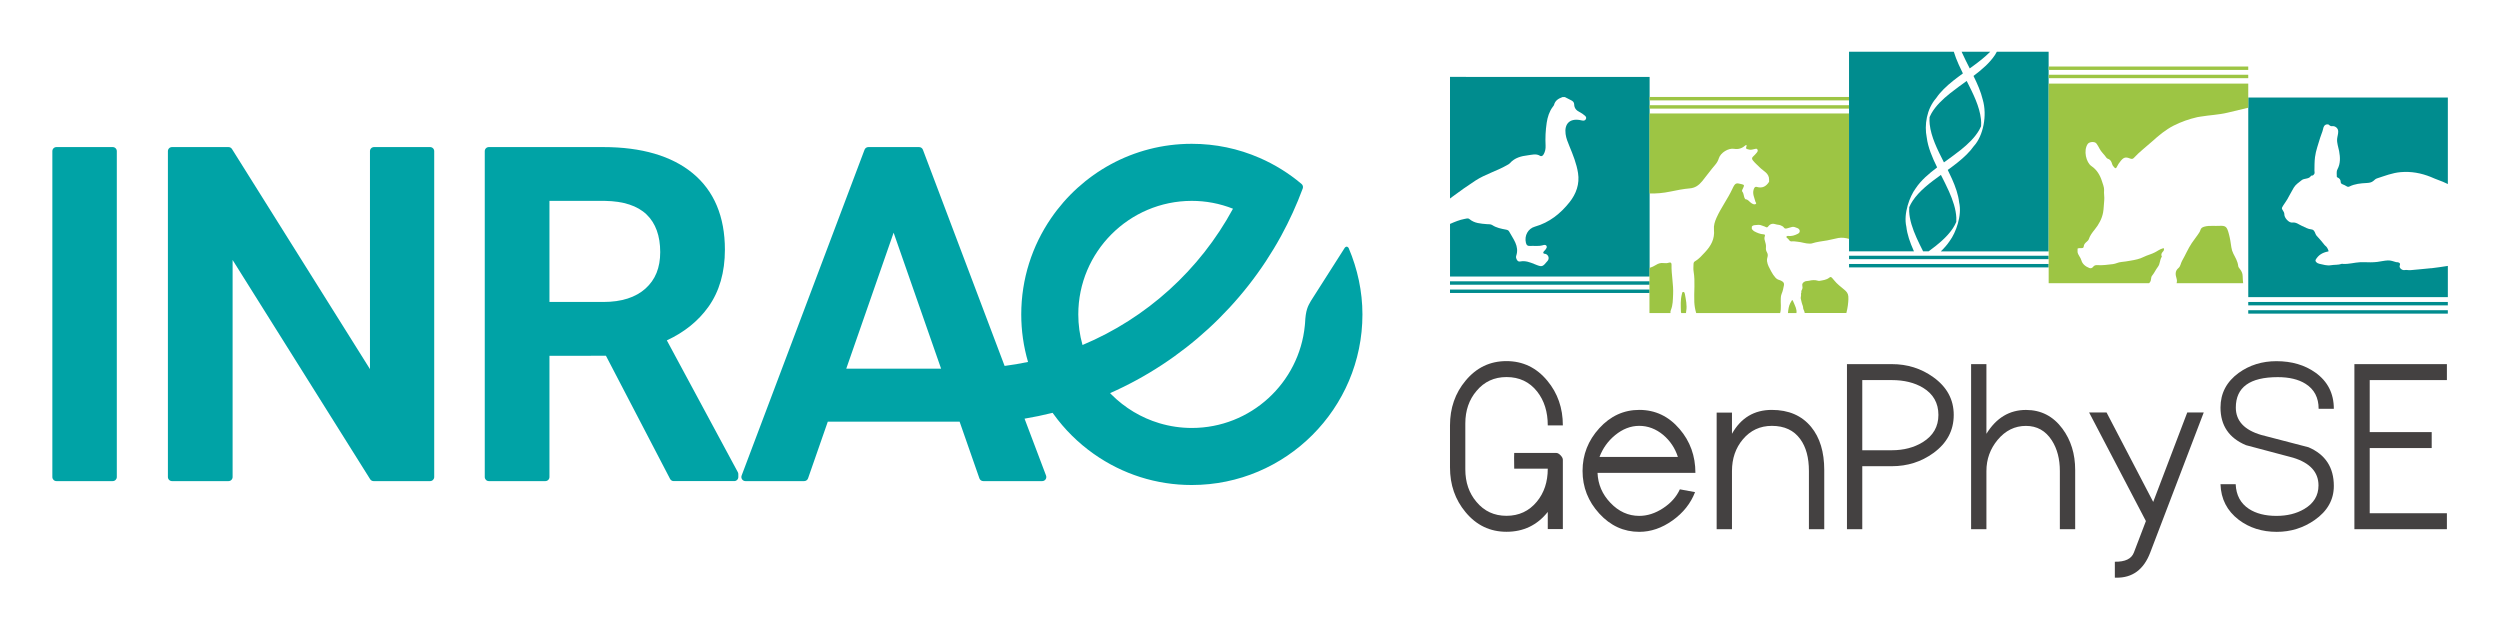 <?xml version="1.0" encoding="UTF-8" standalone="no"?>
<!-- Created with Inkscape (http://www.inkscape.org/) -->

<svg
   xmlns:dc="http://purl.org/dc/elements/1.1/"
   xmlns:cc="http://creativecommons.org/ns#"
   xmlns:rdf="http://www.w3.org/1999/02/22-rdf-syntax-ns#"
   xmlns:svg="http://www.w3.org/2000/svg"
   xmlns="http://www.w3.org/2000/svg"
   xmlns:sodipodi="http://sodipodi.sourceforge.net/DTD/sodipodi-0.dtd"
   xmlns:inkscape="http://www.inkscape.org/namespaces/inkscape"
   width="238.692mm"
   height="60.098mm"
   viewBox="0 0 238.692 60.098"
   version="1.1"
   id="svg167347"
   inkscape:version="0.92.3 (2405546, 2018-03-11)"
   sodipodi:docname="INRAE_genphyse_logo_wb.svg">
  <defs
     id="defs167341">
    <clipPath
       clipPathUnits="userSpaceOnUse"
       id="clipPath18">
      <path
         d="M 0,196.298 H 413.962 V 0 H 0 Z"
         id="path16"
         inkscape:connector-curvature="0" />
    </clipPath>
  </defs>
  <sodipodi:namedview
     id="base"
     pagecolor="#ffffff"
     bordercolor="#666666"
     borderopacity="1.0"
     inkscape:pageopacity="0.0"
     inkscape:pageshadow="2"
     inkscape:zoom="1.4"
     inkscape:cx="319.48942"
     inkscape:cy="134.70721"
     inkscape:document-units="mm"
     inkscape:current-layer="layer1"
     showgrid="false"
     fit-margin-top="0"
     fit-margin-right="0"
     fit-margin-bottom="0"
     fit-margin-left="0"
     inkscape:window-width="2493"
     inkscape:window-height="1385"
     inkscape:window-x="67"
     inkscape:window-y="27"
     inkscape:window-maximized="1" />
  <g
     inkscape:label="Calque 1"
     inkscape:groupmode="layer"
     id="layer1"
     transform="translate(17.054,-76.244)">
    <rect
       style="opacity:1;fill:#ffffff;fill-opacity:1;stroke:none;stroke-width:0.1;stroke-linejoin:round;stroke-miterlimit:4;stroke-dasharray:none;stroke-dashoffset:0;stroke-opacity:1;paint-order:markers fill stroke"
       id="rect83659"
       width="238.692"
       height="60.098"
       x="-17.054"
       y="76.244" />
    <g
       id="g83712"
       transform="translate(0.17,-0.132)">
      <g
         transform="translate(0,3.535)"
         id="g250925">
        <g
           id="g216"
           transform="matrix(0.353,0,0,-0.353,130.552,123.357)">
          <path
             d="m 0,0 v 4.646 c -2.847,-3.58 -6.568,-5.371 -11.165,-5.371 -4.451,0 -8.14,1.768 -11.071,5.305 -2.807,3.361 -4.208,7.393 -4.208,12.094 v 11.367 c 0,4.699 1.4,8.73 4.204,12.092 2.927,3.537 6.613,5.305 11.058,5.305 4.444,0 8.132,-1.768 11.06,-5.305 C 2.679,36.771 4.081,32.74 4.081,28.041 H 0 c 0,3.68 -0.958,6.736 -2.876,9.17 -2.062,2.605 -4.82,3.91 -8.274,3.91 -3.327,0 -6.035,-1.25 -8.119,-3.75 C -21.29,35.004 -22.3,32.064 -22.3,28.557 V 16.158 c 0,-3.51 1.008,-6.449 3.028,-8.816 2.082,-2.5 4.784,-3.75 8.107,-3.75 3.363,0 6.098,1.271 8.2,3.814 C -0.988,9.793 0,12.771 0,16.344 h -9.078 c -0.023,0.679 -0.032,1.691 -0.032,3.031 l 0.032,1.219 H 2.31 c 0.358,0 0.744,-0.215 1.154,-0.643 0.411,-0.428 0.617,-0.828 0.617,-1.203 V 0 Z"
             style="fill:#444141;fill-opacity:1;fill-rule:nonzero;stroke:none"
             id="path218"
             inkscape:connector-curvature="0" />
        </g>
        <g
           id="g220"
           transform="matrix(0.353,0,0,-0.353,139.289,113.5)">
          <path
             d="m 0,0 c -2.319,0 -4.502,-0.844 -6.547,-2.527 -1.918,-1.575 -3.322,-3.534 -4.208,-5.875 H 10.439 C 9.679,-6.037 8.361,-4.059 6.485,-2.461 4.503,-0.82 2.342,0 0,0 m -11.291,-12.717 c 0.125,-3.103 1.285,-5.801 3.478,-8.094 2.235,-2.359 4.84,-3.539 7.813,-3.539 2.172,0 4.313,0.688 6.422,2.067 2.108,1.377 3.627,3.082 4.555,5.117 l 4.111,-0.758 c -1.18,-3.053 -3.209,-5.607 -6.088,-7.66 -2.879,-2.055 -5.879,-3.082 -9,-3.082 -4.195,0 -7.801,1.646 -10.816,4.943 -3.017,3.295 -4.526,7.139 -4.526,11.532 0,4.394 1.509,8.242 4.526,11.548 3.015,3.307 6.621,4.959 10.816,4.959 4.322,0 7.961,-1.726 10.912,-5.183 2.848,-3.322 4.271,-7.274 4.271,-11.85 z"
             style="fill:#444141;fill-opacity:1;fill-rule:nonzero;stroke:none"
             id="path222"
             inkscape:connector-curvature="0" />
        </g>
        <g
           id="g224"
           transform="matrix(0.353,0,0,-0.353,146.677,112.233)">
          <path
             d="m 0,0 h 4.143 v -5.732 c 2.421,4.304 6.013,6.457 10.771,6.457 4.571,0 8.119,-1.538 10.649,-4.614 2.358,-2.877 3.537,-6.754 3.537,-11.631 v -16.013 h -4.145 v 15.732 c 0,3.621 -0.779,6.494 -2.339,8.621 -1.729,2.393 -4.292,3.588 -7.687,3.588 -3.184,0 -5.799,-1.217 -7.845,-3.652 -1.961,-2.326 -2.941,-5.18 -2.941,-8.557 V -31.533 H 0 Z"
             style="fill:#444141;fill-opacity:1;fill-rule:nonzero;stroke:none"
             id="path226"
             inkscape:connector-curvature="0" />
        </g>
        <g
           id="g228"
           transform="matrix(0.353,0,0,-0.353,160.58,109.13)">
          <path
             d="m 0,0 v -18.979 h 7.972 c 3.248,0 6.052,0.735 8.415,2.202 2.803,1.75 4.207,4.201 4.207,7.353 0,3.219 -1.392,5.67 -4.175,7.356 C 14.12,-0.689 11.304,0 7.972,0 Z M 0,-23.295 V -40.33 H -4.142 V 4.316 H 8.003 c 4.196,0 7.93,-1.173 11.199,-3.525 3.689,-2.635 5.535,-6.041 5.535,-10.215 0,-4.217 -1.837,-7.654 -5.511,-10.312 -3.272,-2.373 -7.02,-3.559 -11.245,-3.559 z"
             style="fill:#444141;fill-opacity:1;fill-rule:nonzero;stroke:none"
             id="path230"
             inkscape:connector-curvature="0" />
        </g>
        <g
           id="g232"
           transform="matrix(0.353,0,0,-0.353,170.97,107.607)">
          <path
             d="m 0,0 h 4.144 v -18.846 c 2.652,4.305 6.221,6.457 10.708,6.457 4.065,0 7.35,-1.691 9.856,-5.074 2.294,-3.098 3.442,-6.82 3.442,-11.17 v -16.013 h -4.143 v 15.732 c 0,3.269 -0.726,6.033 -2.175,8.293 -1.682,2.609 -4.016,3.916 -7,3.916 -3.006,0 -5.56,-1.262 -7.661,-3.785 -2.02,-2.436 -3.027,-5.244 -3.027,-8.424 V -44.646 H 0 Z"
             style="fill:#444141;fill-opacity:1;fill-rule:nonzero;stroke:none"
             id="path234"
             inkscape:connector-curvature="0" />
        </g>
        <g
           id="g236"
           transform="matrix(0.353,0,0,-0.353,184.695,126.473)">
          <path
             d="M 0,0 C 2.772,-0.043 4.483,0.771 5.134,2.447 L 8.4,11 -6.958,40.363 h 4.719 l 12.615,-24.187 9.206,24.187 h 4.459 L 9.554,2.438 C 7.804,-2.131 4.745,-4.381 0.381,-4.316 H 0 Z"
             style="fill:#444141;fill-opacity:1;fill-rule:nonzero;stroke:none"
             id="path238"
             inkscape:connector-curvature="0" />
        </g>
        <g
           id="g240"
           transform="matrix(0.353,0,0,-0.353,196.245,111.754)">
          <path
             d="m 0,0 c 0,-3.6 2.295,-6.068 6.887,-7.408 4.256,-1.119 8.511,-2.229 12.765,-3.324 4.571,-1.956 6.858,-5.446 6.858,-10.471 0,-3.733 -1.733,-6.803 -5.192,-9.219 -3.056,-2.129 -6.47,-3.193 -10.248,-3.193 -3.984,0 -7.412,1.088 -10.279,3.261 -3.164,2.418 -4.807,5.624 -4.934,9.622 h 4.108 c 0.125,-2.954 1.312,-5.174 3.568,-6.663 1.938,-1.269 4.424,-1.904 7.457,-1.904 2.885,0 5.381,0.613 7.487,1.844 2.591,1.514 3.886,3.644 3.886,6.389 0,3.597 -2.285,6.101 -6.857,7.503 -4.252,1.12 -8.508,2.25 -12.762,3.393 -4.594,1.932 -6.887,5.322 -6.887,10.174 0,3.861 1.645,6.99 4.934,9.383 2.932,2.107 6.326,3.16 10.184,3.16 4.156,0 7.675,-1.033 10.566,-3.098 3.311,-2.371 4.969,-5.633 4.969,-9.785 H 22.4 c 0,3.02 -1.179,5.274 -3.539,6.762 C 16.945,7.629 14.439,8.23 11.344,8.23 3.781,8.23 0,5.486 0,0"
             style="fill:#444141;fill-opacity:1;fill-rule:nonzero;stroke:none"
             id="path242"
             inkscape:connector-curvature="0" />
        </g>
        <g
           id="g244"
           transform="matrix(0.353,0,0,-0.353,216.398,107.607)">
          <path
             d="m 0,0 v -4.316 h -20.877 v -14.069 h 16.766 v -4.316 H -20.877 V -40.33 H 0 v -4.316 H -25.02 V 0 Z"
             style="fill:#444141;fill-opacity:1;fill-rule:nonzero;stroke:none"
             id="path246"
             inkscape:connector-curvature="0" />
        </g>
        <path
           inkscape:connector-curvature="0"
           id="path250"
           style="fill:#008c8e;fill-opacity:1;fill-rule:nonzero;stroke:none;stroke-width:0.353"
           d="m 121.217,80.183 v 11.614 c 0.068,-0.053 0.136,-0.104 0.205,-0.155 0.723,-0.54 1.458,-1.06 2.218,-1.555 0.951,-0.618 2.032,-0.911 2.997,-1.465 0.109,-0.062 0.22,-0.112 0.305,-0.207 0.457,-0.517 1.085,-0.673 1.722,-0.748 0.373,-0.043 0.769,-0.183 1.147,0.049 0.15,0.093 0.271,-0.012 0.349,-0.147 0.147,-0.255 0.197,-0.535 0.183,-0.823 -0.036,-0.731 -0.003,-1.46 0.106,-2.182 0.082,-0.545 0.246,-1.072 0.582,-1.526 0.042,-0.057 0.103,-0.111 0.118,-0.176 0.107,-0.435 0.441,-0.617 0.818,-0.755 h 0.214 c 0.205,0.105 0.411,0.207 0.615,0.314 0.163,0.085 0.275,0.189 0.279,0.404 0.007,0.333 0.203,0.564 0.496,0.706 0.195,0.095 0.368,0.218 0.53,0.358 0.103,0.088 0.157,0.197 0.086,0.33 -0.055,0.105 -0.156,0.148 -0.268,0.14 -0.105,-0.007 -0.208,-0.04 -0.313,-0.058 -0.965,-0.161 -1.483,0.372 -1.352,1.339 0.055,0.411 0.204,0.765 0.359,1.142 0.343,0.834 0.688,1.681 0.828,2.578 0.164,1.046 -0.174,1.99 -0.815,2.794 -0.867,1.087 -1.927,1.938 -3.299,2.326 -0.66,0.187 -1.027,0.857 -0.861,1.548 0.051,0.209 0.147,0.307 0.365,0.295 0.407,-0.025 0.819,0.049 1.224,-0.059 0.133,-0.036 0.295,-0.093 0.382,0.068 0.067,0.126 -0.035,0.237 -0.102,0.34 -0.067,0.102 -0.194,0.159 -0.218,0.296 0.04,0.14 0.176,0.09 0.265,0.132 0.26,0.121 0.333,0.437 0.151,0.652 -0.499,0.593 -0.506,0.61 -1.243,0.309 -0.441,-0.18 -0.869,-0.349 -1.358,-0.256 -0.249,0.047 -0.341,-0.142 -0.402,-0.335 -0.02,-0.063 -0.011,-0.145 0.011,-0.21 0.309,-0.929 -0.291,-1.592 -0.679,-2.317 -0.064,-0.119 -0.177,-0.155 -0.309,-0.179 -0.454,-0.085 -0.906,-0.172 -1.305,-0.435 -0.149,-0.099 -0.344,-0.071 -0.521,-0.087 -0.581,-0.053 -1.171,-0.074 -1.653,-0.482 -0.137,-0.116 -0.307,-0.046 -0.463,-0.017 -0.488,0.09 -0.941,0.282 -1.392,0.478 v 5.02 h 19.057 v -19.056 z" />
        <path
           d="m 140.274,100.026 h -19.057 v -0.327 h 19.057 z"
           style="fill:#008c8e;fill-opacity:1;fill-rule:nonzero;stroke:none;stroke-width:0.353"
           id="path252"
           inkscape:connector-curvature="0" />
        <path
           d="m 140.274,100.813 h -19.057 v -0.327 h 19.057 z"
           style="fill:#008c8e;fill-opacity:1;fill-rule:nonzero;stroke:none;stroke-width:0.353"
           id="path254"
           inkscape:connector-curvature="0" />
        <path
           inkscape:connector-curvature="0"
           id="path258"
           style="fill:#008c8e;fill-opacity:1;fill-rule:nonzero;stroke:none;stroke-width:0.353"
           d="m 214.904,98.446 c -0.662,0.075 -1.328,0.123 -1.992,0.189 -0.183,0.018 -0.358,-0.045 -0.549,-0.009 -0.26,0.048 -0.543,-0.223 -0.469,-0.416 0.078,-0.204 0.005,-0.294 -0.187,-0.329 -0.049,-0.009 -0.103,7.15e-4 -0.151,-0.012 -0.261,-0.073 -0.525,-0.178 -0.794,-0.164 -0.342,0.016 -0.68,0.102 -1.021,0.144 -0.209,0.025 -0.421,0.035 -0.632,0.036 -0.333,0.003 -0.667,-0.027 -1,-0.009 -0.547,0.029 -1.08,0.197 -1.634,0.161 -0.037,-0.003 -0.079,-0.019 -0.11,-0.008 -0.336,0.123 -0.694,0.073 -1.039,0.133 -0.373,0.065 -0.749,-0.059 -1.117,-0.138 -0.247,-0.053 -0.416,-0.252 -0.338,-0.388 0.252,-0.445 0.653,-0.679 1.144,-0.776 0.046,-0.009 0.103,-0.004 0.08,-0.074 -0.064,-0.192 -0.147,-0.37 -0.318,-0.495 -0.051,-0.037 -0.087,-0.096 -0.128,-0.145 -0.177,-0.211 -0.343,-0.433 -0.535,-0.629 -0.107,-0.11 -0.205,-0.205 -0.264,-0.359 -0.067,-0.179 -0.15,-0.394 -0.391,-0.416 -0.328,-0.03 -0.6,-0.202 -0.89,-0.328 -0.298,-0.131 -0.568,-0.376 -0.917,-0.325 -0.345,0.05 -0.787,-0.465 -0.774,-0.781 0.006,-0.155 -0.084,-0.292 -0.166,-0.417 -0.059,-0.089 -0.09,-0.165 -0.042,-0.257 0.14,-0.268 0.338,-0.501 0.485,-0.758 0.212,-0.371 0.405,-0.753 0.624,-1.122 0.185,-0.311 0.481,-0.486 0.742,-0.704 0.261,-0.218 0.692,-0.078 0.901,-0.417 0.015,-0.024 0.068,-0.034 0.101,-0.032 0.087,0.004 0.126,-0.048 0.179,-0.105 0.109,-0.117 0.047,-0.243 0.049,-0.369 0.007,-0.43 7.9e-4,-0.858 0.055,-1.289 0.081,-0.643 0.319,-1.238 0.493,-1.851 0.079,-0.279 0.218,-0.542 0.277,-0.832 0.043,-0.209 0.114,-0.394 0.358,-0.44 h 0.137 c 0.11,0.072 0.216,0.196 0.347,0.173 0.289,-0.053 0.587,0.174 0.602,0.471 0.014,0.252 -0.077,0.485 -0.101,0.728 -0.039,0.405 0.116,0.786 0.188,1.176 0.111,0.601 0.14,1.185 -0.158,1.744 -0.122,0.229 -0.051,0.473 -0.061,0.71 -7.9e-4,0.022 0.042,0.054 0.07,0.066 0.186,0.078 0.296,0.224 0.299,0.416 0.003,0.158 0.091,0.198 0.203,0.246 0.122,0.053 0.249,0.1 0.356,0.176 0.095,0.067 0.189,0.068 0.274,0.027 0.515,-0.256 1.069,-0.306 1.631,-0.335 0.237,-0.013 0.481,-0.037 0.671,-0.21 0.101,-0.092 0.2,-0.188 0.333,-0.231 0.741,-0.239 1.461,-0.529 2.256,-0.597 1.006,-0.086 1.953,0.087 2.877,0.458 0.25,0.101 0.494,0.22 0.748,0.304 0.283,0.094 0.551,0.219 0.818,0.345 0.023,0.01 0.044,0.023 0.065,0.035 v -8.266 h -19.056 v 19.057 h 19.056 v -2.98 c -0.527,0.082 -1.053,0.162 -1.583,0.223" />
        <path
           d="m 216.487,101.998 h -19.056 v -0.326 h 19.056 z"
           style="fill:#008c8e;fill-opacity:1;fill-rule:nonzero;stroke:none;stroke-width:0.353"
           id="path260"
           inkscape:connector-curvature="0" />
        <path
           d="m 216.487,102.786 h -19.056 v -0.327 h 19.056 z"
           style="fill:#008c8e;fill-opacity:1;fill-rule:nonzero;stroke:none;stroke-width:0.353"
           id="path262"
           inkscape:connector-curvature="0" />
        <path
           inkscape:connector-curvature="0"
           id="path278"
           style="fill:#9dc544;fill-opacity:1;fill-rule:nonzero;stroke:none;stroke-width:0.353"
           d="m 154.044,101.754 c -0.028,-0.07 -0.055,-0.14 -0.092,-0.207 -0.041,-0.073 -0.071,-0.069 -0.117,0.008 -0.23,0.383 -0.263,0.525 -0.328,0.953 -0.012,0.074 -0.017,0.147 -0.021,0.221 h 0.81 c 0.051,-0.359 -0.127,-0.661 -0.252,-0.976" />
        <path
           inkscape:connector-curvature="0"
           id="path282"
           style="fill:#9dc544;fill-opacity:1;fill-rule:nonzero;stroke:none;stroke-width:0.353"
           d="m 159.24,101.667 c 0.015,-0.182 0.024,-0.358 0.008,-0.542 -0.024,-0.282 -0.184,-0.46 -0.374,-0.617 -0.346,-0.286 -0.705,-0.557 -0.987,-0.912 -0.055,-0.07 -0.113,-0.137 -0.172,-0.202 -0.111,-0.123 -0.164,-0.141 -0.287,-0.042 -0.273,0.222 -0.607,0.243 -0.93,0.305 -0.048,0.009 -0.103,0.001 -0.15,-0.014 -0.288,-0.09 -0.575,-0.064 -0.86,0.006 -0.123,0.03 -0.251,0.011 -0.373,0.061 -0.204,0.085 -0.308,0.241 -0.254,0.455 0.041,0.162 -0.006,0.291 -0.086,0.424 -0.045,0.076 0.03,0.182 -0.043,0.259 -0.007,0.175 0.006,0.145 0.003,0.218 -0.005,0.096 -0.05,0.19 -0.026,0.287 0.056,0.23 0.098,0.464 0.189,0.683 0.053,0.126 0.014,0.267 0.091,0.393 0.055,0.09 0.074,0.194 0.099,0.298 h 3.974 c 0.038,-0.129 0.059,-0.261 0.087,-0.391 0.048,-0.222 0.072,-0.446 0.091,-0.672" />
        <path
           inkscape:connector-curvature="0"
           id="path286"
           style="fill:#9dc544;fill-opacity:1;fill-rule:nonzero;stroke:none;stroke-width:0.353"
           d="m 142.244,91.134 c 0.619,-0.129 1.24,-0.255 1.873,-0.308 0.496,-0.041 0.851,-0.285 1.178,-0.685 0.427,-0.522 0.816,-1.072 1.256,-1.582 0.159,-0.184 0.267,-0.389 0.338,-0.615 0.164,-0.518 0.908,-0.986 1.448,-0.894 0.423,0.072 0.78,-0.048 1.088,-0.337 h 0.129 c -0.115,0.34 -0.114,0.333 0.244,0.415 0.18,0.041 0.337,-0.033 0.504,-0.058 0.092,-0.013 0.187,-0.075 0.262,0.031 0.077,0.11 0.02,0.215 -0.043,0.296 -0.104,0.134 -0.224,0.259 -0.35,0.375 -0.132,0.121 -0.16,0.224 -0.038,0.38 0.199,0.255 0.446,0.457 0.67,0.684 0.342,0.348 0.899,0.546 0.881,1.168 v 0.194 c -0.276,0.435 -0.637,0.646 -1.168,0.492 -0.184,-0.054 -0.259,0.093 -0.308,0.252 -0.127,0.413 0.073,0.774 0.17,1.153 0.019,0.074 0.137,0.141 0.031,0.221 -0.071,0.054 -0.166,0.041 -0.248,0.012 -0.102,-0.037 -0.185,-0.103 -0.269,-0.171 -0.137,-0.113 -0.243,-0.278 -0.448,-0.287 -0.017,-0.001 -0.037,-0.023 -0.05,-0.039 -0.154,-0.209 -0.098,-0.496 -0.276,-0.707 -0.063,-0.075 0.036,-0.223 0.086,-0.33 0.131,-0.279 0.119,-0.304 -0.185,-0.38 -0.492,-0.124 -0.577,-0.112 -0.841,0.458 -0.443,0.954 -1.082,1.798 -1.514,2.758 -0.167,0.372 -0.283,0.748 -0.244,1.147 0.085,0.877 -0.282,1.537 -0.864,2.156 -0.301,0.319 -0.578,0.647 -0.963,0.866 -0.121,0.067 -0.123,0.198 -0.127,0.315 -0.006,0.214 -0.025,0.435 0.011,0.644 0.166,0.973 0.021,1.951 0.066,2.925 0.017,0.361 0.079,0.71 0.181,1.049 h 8.015 c 0.131,-0.479 0.029,-0.967 0.063,-1.45 0.009,-0.128 0.021,-0.248 0.072,-0.367 0.115,-0.27 0.179,-0.555 0.229,-0.843 0.025,-0.144 -0.015,-0.273 -0.153,-0.359 -0.088,-0.056 -0.17,-0.105 -0.279,-0.134 -0.135,-0.036 -0.267,-0.105 -0.377,-0.227 -0.163,-0.181 -0.297,-0.384 -0.405,-0.59 -0.163,-0.31 -0.353,-0.617 -0.401,-0.978 -0.017,-0.129 -0.004,-0.256 0.037,-0.376 0.058,-0.169 0.039,-0.334 -0.046,-0.477 -0.084,-0.141 -0.113,-0.293 -0.096,-0.437 0.028,-0.244 -0.038,-0.465 -0.107,-0.688 -0.043,-0.14 -0.053,-0.269 -0.002,-0.408 0.045,-0.122 0.011,-0.174 -0.12,-0.183 -0.321,-0.02 -0.609,-0.141 -0.885,-0.289 -0.092,-0.049 -0.158,-0.145 -0.235,-0.219 v -0.229 c 0.073,-0.098 0.177,-0.133 0.294,-0.143 0.231,-0.019 0.462,-0.065 0.687,0.046 0.107,0.053 0.236,0.065 0.332,0.129 0.134,0.088 0.192,0.028 0.27,-0.071 0.183,-0.233 0.428,-0.285 0.697,-0.186 0.162,0.06 0.338,0.035 0.495,0.113 0.108,0.054 0.221,0.093 0.289,0.204 0.071,0.114 0.186,0.1 0.29,0.077 0.147,-0.032 0.292,-0.077 0.436,-0.123 0.121,-0.038 0.237,-0.028 0.353,0.017 0.07,0.028 0.141,0.054 0.213,0.079 0.132,0.048 0.217,0.156 0.221,0.275 0.005,0.145 -0.092,0.22 -0.198,0.275 -0.279,0.143 -0.571,0.237 -0.893,0.2 -0.037,-0.005 -0.078,-0.003 -0.112,0.01 -0.093,0.036 -0.1,0.114 -0.017,0.175 0.077,0.057 0.149,0.119 0.2,0.201 0.067,0.109 0.165,0.147 0.292,0.13 0.171,-0.022 0.34,0.023 0.509,0.034 0.399,0.029 0.776,0.191 1.179,0.183 0.063,-0.001 0.13,0.001 0.188,-0.018 0.479,-0.158 0.979,-0.207 1.472,-0.29 0.356,-0.06 0.702,-0.167 1.059,-0.23 0.353,-0.062 0.693,-0.011 1.023,0.083 v -11.975 h -19.056 v 7.637 c 0.658,0.026 1.327,-0.038 1.983,-0.176" />
        <path
           inkscape:connector-curvature="0"
           id="path290"
           style="fill:#9dc544;fill-opacity:1;fill-rule:nonzero;stroke:none;stroke-width:0.353"
           d="m 142.305,102.443 c 0.201,-0.479 0.188,-0.986 0.214,-1.484 0.049,-0.955 -0.174,-1.899 -0.15,-2.855 0.004,-0.181 -0.098,-0.235 -0.249,-0.184 -0.17,0.057 -0.344,0.06 -0.51,0.038 -0.262,-0.035 -0.512,0.04 -0.704,0.165 -0.206,0.134 -0.423,0.227 -0.645,0.3 v 4.307 h 2.009 c -0.014,-0.09 -0.009,-0.184 0.034,-0.287" />
        <path
           inkscape:connector-curvature="0"
           id="path294"
           style="fill:#9dc544;fill-opacity:1;fill-rule:nonzero;stroke:none;stroke-width:0.353"
           d="m 143.771,102.535 c 0.096,-0.546 -0.035,-1.091 -0.129,-1.629 -0.015,-0.083 -0.043,-0.186 -0.144,-0.192 -0.119,-0.008 -0.115,0.111 -0.135,0.187 -0.155,0.568 -0.114,1.148 -0.096,1.726 7.2e-4,0.033 0.015,0.068 0.031,0.102 h 0.451 c 0.005,-0.064 0.011,-0.129 0.022,-0.194" />
        <path
           d="m 159.317,82.426 h -19.056 v -0.327 h 19.056 z"
           style="fill:#9dc544;fill-opacity:1;fill-rule:nonzero;stroke:none;stroke-width:0.353"
           id="path296"
           inkscape:connector-curvature="0" />
        <path
           d="m 159.317,83.212 h -19.056 v -0.326 h 19.056 z"
           style="fill:#9dc544;fill-opacity:1;fill-rule:nonzero;stroke:none;stroke-width:0.353"
           id="path298"
           inkscape:connector-curvature="0" />
        <path
           inkscape:connector-curvature="0"
           id="path302"
           style="fill:#008c8e;fill-opacity:1;fill-rule:nonzero;stroke:none;stroke-width:0.353"
           d="m 171.91,84.214 c -0.132,-1.213 -0.734,-2.41 -1.36,-3.643 -0.527,0.381 -1.066,0.763 -1.58,1.174 -0.732,0.584 -1.377,1.206 -1.785,1.916 -0.066,0.117 -0.126,0.236 -0.179,0.359 -0.016,0.226 -0.013,0.455 0.012,0.684 0.132,1.213 0.733,2.409 1.359,3.642 0.527,-0.381 1.066,-0.763 1.581,-1.174 0.732,-0.583 1.377,-1.206 1.784,-1.915 0.067,-0.116 0.127,-0.236 0.18,-0.358 0.017,-0.227 0.013,-0.457 -0.012,-0.685" />
        <path
           inkscape:connector-curvature="0"
           id="path306"
           style="fill:#008c8e;fill-opacity:1;fill-rule:nonzero;stroke:none;stroke-width:0.353"
           d="m 165.473,96.74 c -0.34,-0.761 -0.604,-1.519 -0.685,-2.252 -0.294,-1.264 0.327,-2.903 0.889,-3.661 0.505,-0.761 1.242,-1.394 2.051,-2.003 -0.473,-0.963 -0.876,-1.91 -0.993,-2.866 l -7.9e-4,0.001 c -0.235,-1.165 -0.02,-2.695 0.902,-3.751 0.407,-0.604 0.982,-1.144 1.623,-1.657 0.303,-0.242 0.616,-0.473 0.928,-0.701 -0.139,-0.281 -0.276,-0.564 -0.404,-0.851 -0.182,-0.408 -0.341,-0.814 -0.464,-1.216 h -10.004 v 19.057 h 6.203 c -0.015,-0.034 -0.031,-0.067 -0.046,-0.1" />
        <path
           inkscape:connector-curvature="0"
           id="path310"
           style="fill:#008c8e;fill-opacity:1;fill-rule:nonzero;stroke:none;stroke-width:0.353"
           d="m 170.841,79.376 c 0.708,-0.512 1.389,-1.023 1.956,-1.593 h -2.731 c 0.003,0.008 0.006,0.014 0.009,0.022 0.238,0.533 0.504,1.055 0.766,1.571" />
        <path
           inkscape:connector-curvature="0"
           id="path314"
           style="fill:#008c8e;fill-opacity:1;fill-rule:nonzero;stroke:none;stroke-width:0.353"
           d="m 173.426,77.783 c -0.055,0.103 -0.11,0.207 -0.175,0.305 -0.506,0.762 -1.243,1.394 -2.052,2.004 0.373,0.76 0.704,1.51 0.883,2.262 0.443,1.517 0.042,3.466 -0.847,4.434 0.006,-0.008 0.01,-0.017 0.017,-0.025 -0.405,0.582 -0.962,1.106 -1.584,1.603 -0.303,0.242 -0.615,0.473 -0.928,0.7 0.139,0.281 0.276,0.564 0.403,0.851 0.34,0.762 0.605,1.518 0.685,2.251 l 2.6e-4,-0.001 c 0.294,1.266 -0.328,2.907 -0.889,3.663 -0.24,0.363 -0.533,0.695 -0.86,1.011 h 10.294 V 77.783 Z" />
        <path
           inkscape:connector-curvature="0"
           id="path318"
           style="fill:#008c8e;fill-opacity:1;fill-rule:nonzero;stroke:none;stroke-width:0.353"
           d="m 168.854,91.109 c -0.238,-0.533 -0.504,-1.055 -0.766,-1.57 -1.057,0.763 -2.062,1.52 -2.7,2.483 -0.127,0.192 -0.235,0.393 -0.325,0.603 -0.009,0.133 -0.011,0.267 -0.006,0.403 0.038,0.815 0.326,1.663 0.707,2.518 0.196,0.437 0.41,0.868 0.626,1.294 h 0.52 c 0.914,-0.672 1.76,-1.359 2.321,-2.205 0.127,-0.192 0.235,-0.395 0.325,-0.605 0.008,-0.131 0.011,-0.265 0.005,-0.4 -0.038,-0.817 -0.326,-1.665 -0.706,-2.521" />
        <path
           d="M 178.373,97.584 H 159.317 V 97.258 h 19.056 z"
           style="fill:#008c8e;fill-opacity:1;fill-rule:nonzero;stroke:none;stroke-width:0.353"
           id="path320"
           inkscape:connector-curvature="0" />
        <path
           d="m 178.373,98.371 h -19.056 v -0.326 h 19.056 z"
           style="fill:#008c8e;fill-opacity:1;fill-rule:nonzero;stroke:none;stroke-width:0.353"
           id="path322"
           inkscape:connector-curvature="0" />
        <path
           inkscape:connector-curvature="0"
           id="path326"
           style="fill:#9dc544;fill-opacity:1;fill-rule:nonzero;stroke:none;stroke-width:0.353"
           d="m 188.034,99.801 c 0.166,-0.191 0.078,-0.471 0.207,-0.626 0.225,-0.269 0.356,-0.59 0.565,-0.859 0.229,-0.294 0.165,-0.685 0.379,-0.974 -0.124,-0.23 0.011,-0.385 0.153,-0.541 0.03,-0.034 0.037,-0.09 0.047,-0.138 0.021,-0.102 0.003,-0.141 -0.121,-0.105 -0.271,0.076 -0.492,0.243 -0.735,0.373 -0.343,0.183 -0.732,0.266 -1.075,0.439 -0.402,0.204 -0.822,0.284 -1.252,0.356 -0.299,0.05 -0.598,0.108 -0.898,0.13 -0.279,0.021 -0.522,0.17 -0.789,0.201 -0.504,0.061 -1.009,0.132 -1.521,0.097 -0.148,-0.009 -0.283,0.04 -0.373,0.164 -0.095,0.132 -0.24,0.16 -0.359,0.113 -0.353,-0.138 -0.665,-0.372 -0.764,-0.739 -0.079,-0.29 -0.311,-0.488 -0.363,-0.777 V 96.575 c 0.127,-0.063 0.264,-0.041 0.398,-0.046 0.104,-0.004 0.184,-0.036 0.19,-0.154 0.012,-0.214 0.157,-0.342 0.302,-0.468 0.076,-0.067 0.15,-0.134 0.182,-0.23 0.121,-0.356 0.338,-0.641 0.575,-0.932 0.382,-0.471 0.681,-1.018 0.791,-1.617 0.069,-0.374 0.065,-0.771 0.108,-1.156 0.037,-0.326 -0.049,-0.636 -0.013,-0.999 0.022,-0.215 -0.142,-0.633 -0.207,-0.839 -0.181,-0.579 -0.494,-1.094 -0.995,-1.43 -0.519,-0.347 -0.784,-1.501 -0.363,-2.116 0.152,-0.223 0.681,-0.259 0.834,-0.043 0.106,0.15 0.206,0.306 0.285,0.471 0.165,0.339 0.465,0.573 0.667,0.882 0.033,0.049 0.096,0.09 0.153,0.109 0.232,0.074 0.328,0.262 0.384,0.468 0.042,0.153 0.126,0.265 0.234,0.37 0.094,0.092 0.156,0.07 0.21,-0.041 0.105,-0.218 0.234,-0.42 0.391,-0.606 0.284,-0.338 0.467,-0.389 0.871,-0.227 0.137,0.054 0.265,0.072 0.372,-0.046 0.533,-0.581 1.165,-1.051 1.749,-1.576 0.636,-0.572 1.282,-1.12 2.057,-1.514 0.726,-0.368 1.478,-0.628 2.265,-0.81 0.103,-0.024 0.21,-0.033 0.315,-0.051 0.855,-0.144 1.727,-0.17 2.575,-0.376 0.655,-0.16 1.313,-0.309 1.968,-0.471 v -2.303 h -19.056 v 19.056 h 9.588 c 0.023,-0.026 0.047,-0.051 0.07,-0.079" />
        <path
           inkscape:connector-curvature="0"
           id="path330"
           style="fill:#9dc544;fill-opacity:1;fill-rule:nonzero;stroke:none;stroke-width:0.353"
           d="m 196.625,98.513 c -0.068,-0.084 -0.143,-0.174 -0.153,-0.276 -0.042,-0.436 -0.269,-0.795 -0.46,-1.171 -0.097,-0.189 -0.165,-0.406 -0.192,-0.604 -0.059,-0.436 -0.125,-0.869 -0.24,-1.292 -0.191,-0.703 -0.289,-0.799 -0.947,-0.765 -0.191,0.011 -0.382,0.003 -0.574,0.001 -0.283,-0.003 -0.564,-0.002 -0.841,0.081 -0.172,0.051 -0.305,0.142 -0.349,0.306 -0.044,0.165 -0.14,0.286 -0.23,0.422 -0.188,0.283 -0.404,0.544 -0.594,0.826 -0.364,0.542 -0.609,1.144 -0.932,1.705 -0.129,0.223 -0.145,0.521 -0.334,0.677 -0.369,0.304 -0.297,0.655 -0.189,1.017 0.048,0.162 0.044,0.307 -0.002,0.441 h 6.358 c -0.024,-0.224 -0.045,-0.448 -0.047,-0.674 -0.002,-0.268 -0.11,-0.493 -0.274,-0.694" />
        <path
           d="m 197.431,79.518 h -19.056 v -0.326 h 19.056 z"
           style="fill:#9dc544;fill-opacity:1;fill-rule:nonzero;stroke:none;stroke-width:0.353"
           id="path332"
           inkscape:connector-curvature="0" />
        <path
           d="m 197.431,80.305 h -19.056 v -0.327 h 19.056 z"
           style="fill:#9dc544;fill-opacity:1;fill-rule:nonzero;stroke:none;stroke-width:0.353"
           id="path334"
           inkscape:connector-curvature="0" />
      </g>
      <g
         id="g12"
         transform="matrix(0.425,0,0,-0.425,-37.651,148.108)">
        <g
           clip-path="url(#clipPath18)"
           id="g14">
          <g
             transform="translate(73.392,135.74)"
             id="g20">
            <path
               inkscape:connector-curvature="0"
               id="path22"
               style="fill:#00a3a6;fill-opacity:1;fill-rule:nonzero;stroke:none"
               d="m 0,0 h -12.653 c -0.505,0 -0.914,-0.41 -0.914,-0.916 v -73.207 c 0,-0.505 0.409,-0.916 0.914,-0.916 H 0 c 0.504,0 0.914,0.411 0.914,0.916 V -0.916 C 0.914,-0.41 0.504,0 0,0" />
          </g>
          <g
             transform="translate(144.695,135.74)"
             id="g24">
            <path
               inkscape:connector-curvature="0"
               id="path26"
               style="fill:#00a3a6;fill-opacity:1;fill-rule:nonzero;stroke:none"
               d="m 0,0 h -12.604 c -0.505,0 -0.914,-0.41 -0.914,-0.916 v -48.96 L -44.519,-0.429 C -44.686,-0.162 -44.979,0 -45.292,0 h -12.704 c -0.504,0 -0.915,-0.41 -0.915,-0.916 v -73.207 c 0,-0.505 0.411,-0.916 0.915,-0.916 h 12.704 c 0.504,0 0.915,0.411 0.915,0.916 v 48.762 l 30.899,-49.25 c 0.167,-0.265 0.459,-0.428 0.773,-0.428 H 0 c 0.504,0 0.914,0.411 0.914,0.916 V -0.916 C 0.914,-0.41 0.504,0 0,0" />
          </g>
          <g
             transform="translate(193.072,103.955)"
             id="g28">
            <path
               inkscape:connector-curvature="0"
               id="path30"
               style="fill:#00a3a6;fill-opacity:1;fill-rule:nonzero;stroke:none"
               d="m 0,0 c -2.227,-1.997 -5.399,-3.009 -9.433,-3.009 h -12.141 v 22.706 h 12.48 C -4.937,19.633 -1.791,18.602 0.253,16.635 2.282,14.677 3.31,11.837 3.31,8.192 3.31,4.679 2.228,2 0,0 m 4.797,-11.638 c 3.922,1.815 7.06,4.345 9.335,7.529 2.462,3.448 3.71,7.765 3.71,12.835 0,7.433 -2.426,13.208 -7.211,17.162 C 5.897,29.8 -0.87,31.785 -9.483,31.785 h -25.708 c -0.506,0 -0.915,-0.41 -0.915,-0.916 v -73.207 c 0,-0.505 0.409,-0.915 0.915,-0.915 h 12.703 c 0.504,0 0.914,0.41 0.914,0.915 v 27.241 H -8.882 L 5.525,-42.761 c 0.157,-0.302 0.469,-0.492 0.809,-0.492 h 13.608 c 0.505,0 0.914,0.41 0.914,0.915 v 0.652 c 0,0.153 -0.038,0.301 -0.11,0.435 z" />
          </g>
          <g
             transform="translate(354.137,98.149)"
             id="g32">
            <path
               inkscape:connector-curvature="0"
               id="path34"
               style="fill:#00a3a6;fill-opacity:1;fill-rule:nonzero;stroke:none"
               d="m 0,0 c 0,5.144 -1.096,10.208 -3.097,14.916 -0.367,0.541 -0.731,0.225 -0.86,0.075 L -11.58,3.025 c -0.682,-1.19 -1.18,-2.02 -1.313,-5.002 -0.007,-0.207 -0.018,-0.375 -0.048,-0.524 -1.261,-12.897 -12.162,-23.009 -25.383,-23.009 -2.476,0 -4.935,0.36 -7.309,1.072 -4.038,1.21 -7.753,3.434 -10.743,6.431 -0.106,0.107 -0.211,0.215 -0.314,0.324 16.257,7.176 29.868,19.674 38.42,35.313 1.871,3.421 3.505,7.007 4.859,10.662 0.134,0.361 0.026,0.769 -0.27,1.017 -2.845,2.398 -6.006,4.362 -9.392,5.838 -4.832,2.108 -9.963,3.177 -15.251,3.177 -0.008,0 -0.015,-10e-4 -0.022,-10e-4 -0.007,0 -0.013,10e-4 -0.021,10e-4 -13.111,0 -24.696,-6.642 -31.595,-16.735 C -74.175,15.437 -76.648,8.004 -76.648,0 c 0,-3.626 0.511,-7.215 1.524,-10.682 -1.741,-0.366 -3.505,-0.664 -5.263,-0.892 L -98.743,37 c -0.133,0.355 -0.475,0.59 -0.854,0.59 h -11.399 c -0.38,0 -0.721,-0.235 -0.855,-0.591 l -27.617,-73.207 c -0.106,-0.281 -0.068,-0.596 0.103,-0.844 0.172,-0.248 0.451,-0.396 0.751,-0.396 h 13.208 c 0.386,0 0.733,0.247 0.863,0.615 l 4.433,12.731 h 29.616 l 0.138,-0.398 4.306,-12.333 c 0.129,-0.368 0.475,-0.615 0.863,-0.615 h 13.256 c 0.3,0 0.582,0.148 0.752,0.396 0.17,0.248 0.209,0.563 0.104,0.844 l -4.833,12.787 c 2.06,0.342 4.116,0.771 6.136,1.271 0.057,0.015 0.116,0.025 0.174,0.039 0.055,-0.079 0.112,-0.16 0.168,-0.238 2.512,-3.491 5.568,-6.518 9.082,-8.996 6.474,-4.566 14.075,-6.98 21.981,-6.98 v 0.002 c 0.014,0 0.028,-0.002 0.043,-0.002 C -17.192,-38.325 0,-21.132 0,0 m -38.354,25.508 c 3.195,-10e-4 6.309,-0.593 9.273,-1.764 -7.459,-13.766 -19.405,-24.586 -33.807,-30.618 -0.628,2.238 -0.946,4.545 -0.946,6.874 0,14.057 11.429,25.492 25.48,25.508 m -56.395,-37.425 0.098,-0.278 h -21.312 l 1.685,4.839 8.958,25.718 z" />
          </g>
        </g>
      </g>
    </g>
  </g>
</svg>
